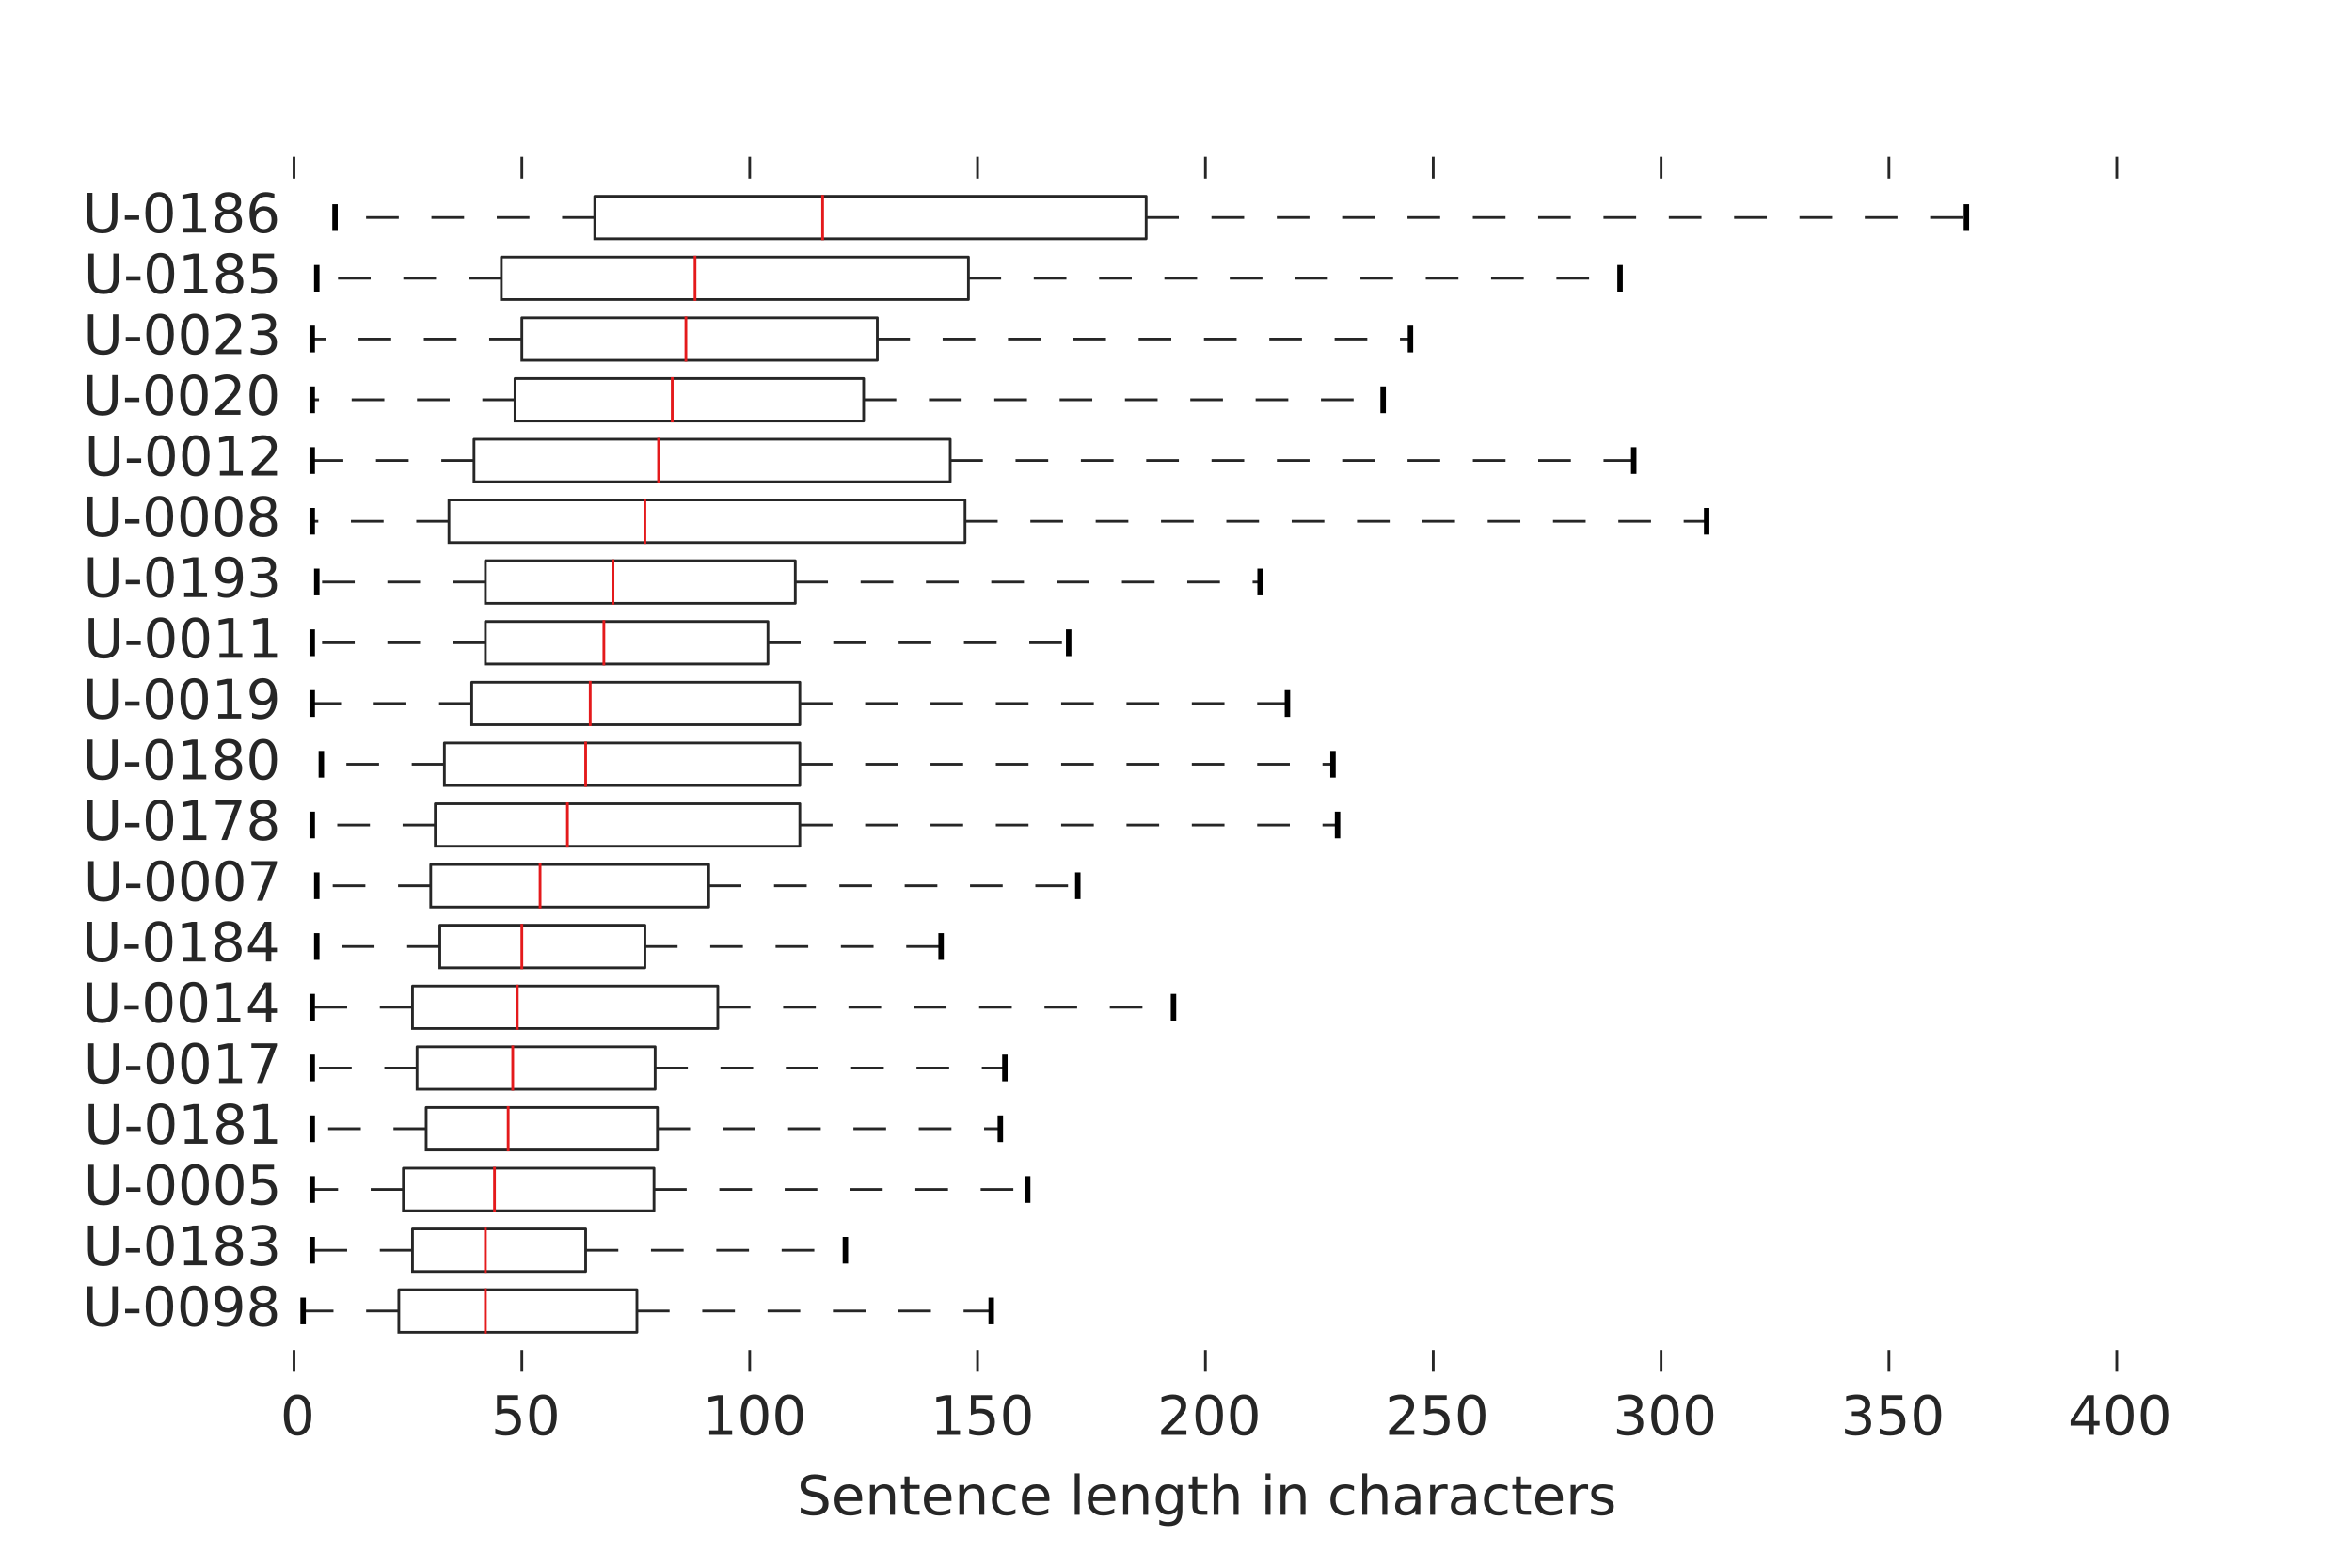 <?xml version="1.0" encoding="utf-8" standalone="no"?>
<!DOCTYPE svg PUBLIC "-//W3C//DTD SVG 1.1//EN"
  "http://www.w3.org/Graphics/SVG/1.1/DTD/svg11.dtd">
<!-- Created with matplotlib (http://matplotlib.org/) -->
<svg height="288pt" version="1.1" viewBox="0 0 432 288" width="432pt" xmlns="http://www.w3.org/2000/svg" xmlns:xlink="http://www.w3.org/1999/xlink">
 <defs>
  <style type="text/css">
*{stroke-linecap:butt;stroke-linejoin:round;}
  </style>
 </defs>
 <g id="figure_1">
  <g id="patch_1">
   <path d="
M0 288
L432 288
L432 0
L0 0
z
" style="fill:#ffffff;"/>
  </g>
  <g id="axes_1">
   <g id="patch_2">
    <path d="
M54 252
L388.8 252
L388.8 28.8
L54 28.8
z
" style="fill:#ffffff;"/>
   </g>
   <g id="line2d_1">
    <path clip-path="url(#p124b8dd147)" d="
M73.251 244.746
L73.251 236.934
L116.984 236.934
L116.984 244.746
L73.251 244.746" style="fill:none;stroke:#262626;stroke-linecap:square;stroke-width:0.5;"/>
   </g>
   <g id="line2d_2">
    <path clip-path="url(#p124b8dd147)" d="
M73.251 240.84
L55.674 240.84" style="fill:none;stroke:#262626;stroke-dasharray:6,6;stroke-dashoffset:0.0;stroke-width:0.5;"/>
   </g>
   <g id="line2d_3">
    <path clip-path="url(#p124b8dd147)" d="
M116.984 240.84
L182.061 240.84" style="fill:none;stroke:#262626;stroke-dasharray:6,6;stroke-dashoffset:0.0;stroke-width:0.5;"/>
   </g>
   <g id="line2d_4">
    <path clip-path="url(#p124b8dd147)" d="
M55.674 242.793
L55.674 238.887" style="fill:none;stroke:#000000;stroke-linecap:square;"/>
   </g>
   <g id="line2d_5">
    <path clip-path="url(#p124b8dd147)" d="
M182.061 242.793
L182.061 238.887" style="fill:none;stroke:#000000;stroke-linecap:square;"/>
   </g>
   <g id="line2d_6">
    <path clip-path="url(#p124b8dd147)" d="
M89.154 244.746
L89.154 236.934" style="fill:none;stroke:#e41a1c;stroke-linecap:square;stroke-width:0.5;"/>
   </g>
   <g id="line2d_7">
    <path clip-path="url(#p124b8dd147)" d="
M75.762 233.586
L75.762 225.774
L107.568 225.774
L107.568 233.586
L75.762 233.586" style="fill:none;stroke:#262626;stroke-linecap:square;stroke-width:0.5;"/>
   </g>
   <g id="line2d_8">
    <path clip-path="url(#p124b8dd147)" d="
M75.762 229.68
L57.348 229.68" style="fill:none;stroke:#262626;stroke-dasharray:6,6;stroke-dashoffset:0.0;stroke-width:0.5;"/>
   </g>
   <g id="line2d_9">
    <path clip-path="url(#p124b8dd147)" d="
M107.568 229.68
L155.277 229.68" style="fill:none;stroke:#262626;stroke-dasharray:6,6;stroke-dashoffset:0.0;stroke-width:0.5;"/>
   </g>
   <g id="line2d_10">
    <path clip-path="url(#p124b8dd147)" d="
M57.348 231.633
L57.348 227.727" style="fill:none;stroke:#000000;stroke-linecap:square;"/>
   </g>
   <g id="line2d_11">
    <path clip-path="url(#p124b8dd147)" d="
M155.277 231.633
L155.277 227.727" style="fill:none;stroke:#000000;stroke-linecap:square;"/>
   </g>
   <g id="line2d_12">
    <path clip-path="url(#p124b8dd147)" d="
M89.154 233.586
L89.154 225.774" style="fill:none;stroke:#e41a1c;stroke-linecap:square;stroke-width:0.5;"/>
   </g>
   <g id="line2d_13">
    <path clip-path="url(#p124b8dd147)" d="
M74.088 222.426
L74.088 214.614
L120.123 214.614
L120.123 222.426
L74.088 222.426" style="fill:none;stroke:#262626;stroke-linecap:square;stroke-width:0.5;"/>
   </g>
   <g id="line2d_14">
    <path clip-path="url(#p124b8dd147)" d="
M74.088 218.52
L57.348 218.52" style="fill:none;stroke:#262626;stroke-dasharray:6,6;stroke-dashoffset:0.0;stroke-width:0.5;"/>
   </g>
   <g id="line2d_15">
    <path clip-path="url(#p124b8dd147)" d="
M120.123 218.52
L188.757 218.52" style="fill:none;stroke:#262626;stroke-dasharray:6,6;stroke-dashoffset:0.0;stroke-width:0.5;"/>
   </g>
   <g id="line2d_16">
    <path clip-path="url(#p124b8dd147)" d="
M57.348 220.473
L57.348 216.567" style="fill:none;stroke:#000000;stroke-linecap:square;"/>
   </g>
   <g id="line2d_17">
    <path clip-path="url(#p124b8dd147)" d="
M188.757 220.473
L188.757 216.567" style="fill:none;stroke:#000000;stroke-linecap:square;"/>
   </g>
   <g id="line2d_18">
    <path clip-path="url(#p124b8dd147)" d="
M90.828 222.426
L90.828 214.614" style="fill:none;stroke:#e41a1c;stroke-linecap:square;stroke-width:0.5;"/>
   </g>
   <g id="line2d_19">
    <path clip-path="url(#p124b8dd147)" d="
M78.273 211.266
L78.273 203.454
L120.751 203.454
L120.751 211.266
L78.273 211.266" style="fill:none;stroke:#262626;stroke-linecap:square;stroke-width:0.5;"/>
   </g>
   <g id="line2d_20">
    <path clip-path="url(#p124b8dd147)" d="
M78.273 207.36
L57.348 207.36" style="fill:none;stroke:#262626;stroke-dasharray:6,6;stroke-dashoffset:0.0;stroke-width:0.5;"/>
   </g>
   <g id="line2d_21">
    <path clip-path="url(#p124b8dd147)" d="
M120.751 207.36
L183.735 207.36" style="fill:none;stroke:#262626;stroke-dasharray:6,6;stroke-dashoffset:0.0;stroke-width:0.5;"/>
   </g>
   <g id="line2d_22">
    <path clip-path="url(#p124b8dd147)" d="
M57.348 209.313
L57.348 205.407" style="fill:none;stroke:#000000;stroke-linecap:square;"/>
   </g>
   <g id="line2d_23">
    <path clip-path="url(#p124b8dd147)" d="
M183.735 209.313
L183.735 205.407" style="fill:none;stroke:#000000;stroke-linecap:square;"/>
   </g>
   <g id="line2d_24">
    <path clip-path="url(#p124b8dd147)" d="
M93.339 211.266
L93.339 203.454" style="fill:none;stroke:#e41a1c;stroke-linecap:square;stroke-width:0.5;"/>
   </g>
   <g id="line2d_25">
    <path clip-path="url(#p124b8dd147)" d="
M76.599 200.106
L76.599 192.294
L120.332 192.294
L120.332 200.106
L76.599 200.106" style="fill:none;stroke:#262626;stroke-linecap:square;stroke-width:0.5;"/>
   </g>
   <g id="line2d_26">
    <path clip-path="url(#p124b8dd147)" d="
M76.599 196.2
L57.348 196.2" style="fill:none;stroke:#262626;stroke-dasharray:6,6;stroke-dashoffset:0.0;stroke-width:0.5;"/>
   </g>
   <g id="line2d_27">
    <path clip-path="url(#p124b8dd147)" d="
M120.332 196.2
L184.572 196.2" style="fill:none;stroke:#262626;stroke-dasharray:6,6;stroke-dashoffset:0.0;stroke-width:0.5;"/>
   </g>
   <g id="line2d_28">
    <path clip-path="url(#p124b8dd147)" d="
M57.348 198.153
L57.348 194.247" style="fill:none;stroke:#000000;stroke-linecap:square;"/>
   </g>
   <g id="line2d_29">
    <path clip-path="url(#p124b8dd147)" d="
M184.572 198.153
L184.572 194.247" style="fill:none;stroke:#000000;stroke-linecap:square;"/>
   </g>
   <g id="line2d_30">
    <path clip-path="url(#p124b8dd147)" d="
M94.176 200.106
L94.176 192.294" style="fill:none;stroke:#e41a1c;stroke-linecap:square;stroke-width:0.5;"/>
   </g>
   <g id="line2d_31">
    <path clip-path="url(#p124b8dd147)" d="
M75.762 188.946
L75.762 181.134
L131.841 181.134
L131.841 188.946
L75.762 188.946" style="fill:none;stroke:#262626;stroke-linecap:square;stroke-width:0.5;"/>
   </g>
   <g id="line2d_32">
    <path clip-path="url(#p124b8dd147)" d="
M75.762 185.04
L57.348 185.04" style="fill:none;stroke:#262626;stroke-dasharray:6,6;stroke-dashoffset:0.0;stroke-width:0.5;"/>
   </g>
   <g id="line2d_33">
    <path clip-path="url(#p124b8dd147)" d="
M131.841 185.04
L215.541 185.04" style="fill:none;stroke:#262626;stroke-dasharray:6,6;stroke-dashoffset:0.0;stroke-width:0.5;"/>
   </g>
   <g id="line2d_34">
    <path clip-path="url(#p124b8dd147)" d="
M57.348 186.993
L57.348 183.087" style="fill:none;stroke:#000000;stroke-linecap:square;"/>
   </g>
   <g id="line2d_35">
    <path clip-path="url(#p124b8dd147)" d="
M215.541 186.993
L215.541 183.087" style="fill:none;stroke:#000000;stroke-linecap:square;"/>
   </g>
   <g id="line2d_36">
    <path clip-path="url(#p124b8dd147)" d="
M95.013 188.946
L95.013 181.134" style="fill:none;stroke:#e41a1c;stroke-linecap:square;stroke-width:0.5;"/>
   </g>
   <g id="line2d_37">
    <path clip-path="url(#p124b8dd147)" d="
M80.784 177.786
L80.784 169.974
L118.449 169.974
L118.449 177.786
L80.784 177.786" style="fill:none;stroke:#262626;stroke-linecap:square;stroke-width:0.5;"/>
   </g>
   <g id="line2d_38">
    <path clip-path="url(#p124b8dd147)" d="
M80.784 173.88
L58.185 173.88" style="fill:none;stroke:#262626;stroke-dasharray:6,6;stroke-dashoffset:0.0;stroke-width:0.5;"/>
   </g>
   <g id="line2d_39">
    <path clip-path="url(#p124b8dd147)" d="
M118.449 173.88
L172.854 173.88" style="fill:none;stroke:#262626;stroke-dasharray:6,6;stroke-dashoffset:0.0;stroke-width:0.5;"/>
   </g>
   <g id="line2d_40">
    <path clip-path="url(#p124b8dd147)" d="
M58.185 175.833
L58.185 171.927" style="fill:none;stroke:#000000;stroke-linecap:square;"/>
   </g>
   <g id="line2d_41">
    <path clip-path="url(#p124b8dd147)" d="
M172.854 175.833
L172.854 171.927" style="fill:none;stroke:#000000;stroke-linecap:square;"/>
   </g>
   <g id="line2d_42">
    <path clip-path="url(#p124b8dd147)" d="
M95.85 177.786
L95.85 169.974" style="fill:none;stroke:#e41a1c;stroke-linecap:square;stroke-width:0.5;"/>
   </g>
   <g id="line2d_43">
    <path clip-path="url(#p124b8dd147)" d="
M79.11 166.626
L79.11 158.814
L130.167 158.814
L130.167 166.626
L79.11 166.626" style="fill:none;stroke:#262626;stroke-linecap:square;stroke-width:0.5;"/>
   </g>
   <g id="line2d_44">
    <path clip-path="url(#p124b8dd147)" d="
M79.11 162.72
L58.185 162.72" style="fill:none;stroke:#262626;stroke-dasharray:6,6;stroke-dashoffset:0.0;stroke-width:0.5;"/>
   </g>
   <g id="line2d_45">
    <path clip-path="url(#p124b8dd147)" d="
M130.167 162.72
L197.964 162.72" style="fill:none;stroke:#262626;stroke-dasharray:6,6;stroke-dashoffset:0.0;stroke-width:0.5;"/>
   </g>
   <g id="line2d_46">
    <path clip-path="url(#p124b8dd147)" d="
M58.185 164.673
L58.185 160.767" style="fill:none;stroke:#000000;stroke-linecap:square;"/>
   </g>
   <g id="line2d_47">
    <path clip-path="url(#p124b8dd147)" d="
M197.964 164.673
L197.964 160.767" style="fill:none;stroke:#000000;stroke-linecap:square;"/>
   </g>
   <g id="line2d_48">
    <path clip-path="url(#p124b8dd147)" d="
M99.198 166.626
L99.198 158.814" style="fill:none;stroke:#e41a1c;stroke-linecap:square;stroke-width:0.5;"/>
   </g>
   <g id="line2d_49">
    <path clip-path="url(#p124b8dd147)" d="
M79.947 155.466
L79.947 147.654
L146.907 147.654
L146.907 155.466
L79.947 155.466" style="fill:none;stroke:#262626;stroke-linecap:square;stroke-width:0.5;"/>
   </g>
   <g id="line2d_50">
    <path clip-path="url(#p124b8dd147)" d="
M79.947 151.56
L57.348 151.56" style="fill:none;stroke:#262626;stroke-dasharray:6,6;stroke-dashoffset:0.0;stroke-width:0.5;"/>
   </g>
   <g id="line2d_51">
    <path clip-path="url(#p124b8dd147)" d="
M146.907 151.56
L245.673 151.56" style="fill:none;stroke:#262626;stroke-dasharray:6,6;stroke-dashoffset:0.0;stroke-width:0.5;"/>
   </g>
   <g id="line2d_52">
    <path clip-path="url(#p124b8dd147)" d="
M57.348 153.513
L57.348 149.607" style="fill:none;stroke:#000000;stroke-linecap:square;"/>
   </g>
   <g id="line2d_53">
    <path clip-path="url(#p124b8dd147)" d="
M245.673 153.513
L245.673 149.607" style="fill:none;stroke:#000000;stroke-linecap:square;"/>
   </g>
   <g id="line2d_54">
    <path clip-path="url(#p124b8dd147)" d="
M104.22 155.466
L104.22 147.654" style="fill:none;stroke:#e41a1c;stroke-linecap:square;stroke-width:0.5;"/>
   </g>
   <g id="line2d_55">
    <path clip-path="url(#p124b8dd147)" d="
M81.621 144.306
L81.621 136.494
L146.907 136.494
L146.907 144.306
L81.621 144.306" style="fill:none;stroke:#262626;stroke-linecap:square;stroke-width:0.5;"/>
   </g>
   <g id="line2d_56">
    <path clip-path="url(#p124b8dd147)" d="
M81.621 140.4
L59.022 140.4" style="fill:none;stroke:#262626;stroke-dasharray:6,6;stroke-dashoffset:0.0;stroke-width:0.5;"/>
   </g>
   <g id="line2d_57">
    <path clip-path="url(#p124b8dd147)" d="
M146.907 140.4
L244.836 140.4" style="fill:none;stroke:#262626;stroke-dasharray:6,6;stroke-dashoffset:0.0;stroke-width:0.5;"/>
   </g>
   <g id="line2d_58">
    <path clip-path="url(#p124b8dd147)" d="
M59.022 142.353
L59.022 138.447" style="fill:none;stroke:#000000;stroke-linecap:square;"/>
   </g>
   <g id="line2d_59">
    <path clip-path="url(#p124b8dd147)" d="
M244.836 142.353
L244.836 138.447" style="fill:none;stroke:#000000;stroke-linecap:square;"/>
   </g>
   <g id="line2d_60">
    <path clip-path="url(#p124b8dd147)" d="
M107.568 144.306
L107.568 136.494" style="fill:none;stroke:#e41a1c;stroke-linecap:square;stroke-width:0.5;"/>
   </g>
   <g id="line2d_61">
    <path clip-path="url(#p124b8dd147)" d="
M86.643 133.146
L86.643 125.334
L146.907 125.334
L146.907 133.146
L86.643 133.146" style="fill:none;stroke:#262626;stroke-linecap:square;stroke-width:0.5;"/>
   </g>
   <g id="line2d_62">
    <path clip-path="url(#p124b8dd147)" d="
M86.643 129.24
L57.348 129.24" style="fill:none;stroke:#262626;stroke-dasharray:6,6;stroke-dashoffset:0.0;stroke-width:0.5;"/>
   </g>
   <g id="line2d_63">
    <path clip-path="url(#p124b8dd147)" d="
M146.907 129.24
L236.466 129.24" style="fill:none;stroke:#262626;stroke-dasharray:6,6;stroke-dashoffset:0.0;stroke-width:0.5;"/>
   </g>
   <g id="line2d_64">
    <path clip-path="url(#p124b8dd147)" d="
M57.348 131.193
L57.348 127.287" style="fill:none;stroke:#000000;stroke-linecap:square;"/>
   </g>
   <g id="line2d_65">
    <path clip-path="url(#p124b8dd147)" d="
M236.466 131.193
L236.466 127.287" style="fill:none;stroke:#000000;stroke-linecap:square;"/>
   </g>
   <g id="line2d_66">
    <path clip-path="url(#p124b8dd147)" d="
M108.405 133.146
L108.405 125.334" style="fill:none;stroke:#e41a1c;stroke-linecap:square;stroke-width:0.5;"/>
   </g>
   <g id="line2d_67">
    <path clip-path="url(#p124b8dd147)" d="
M89.154 121.986
L89.154 114.174
L141.048 114.174
L141.048 121.986
L89.154 121.986" style="fill:none;stroke:#262626;stroke-linecap:square;stroke-width:0.5;"/>
   </g>
   <g id="line2d_68">
    <path clip-path="url(#p124b8dd147)" d="
M89.154 118.08
L57.348 118.08" style="fill:none;stroke:#262626;stroke-dasharray:6,6;stroke-dashoffset:0.0;stroke-width:0.5;"/>
   </g>
   <g id="line2d_69">
    <path clip-path="url(#p124b8dd147)" d="
M141.048 118.08
L196.29 118.08" style="fill:none;stroke:#262626;stroke-dasharray:6,6;stroke-dashoffset:0.0;stroke-width:0.5;"/>
   </g>
   <g id="line2d_70">
    <path clip-path="url(#p124b8dd147)" d="
M57.348 120.033
L57.348 116.127" style="fill:none;stroke:#000000;stroke-linecap:square;"/>
   </g>
   <g id="line2d_71">
    <path clip-path="url(#p124b8dd147)" d="
M196.29 120.033
L196.29 116.127" style="fill:none;stroke:#000000;stroke-linecap:square;"/>
   </g>
   <g id="line2d_72">
    <path clip-path="url(#p124b8dd147)" d="
M110.916 121.986
L110.916 114.174" style="fill:none;stroke:#e41a1c;stroke-linecap:square;stroke-width:0.5;"/>
   </g>
   <g id="line2d_73">
    <path clip-path="url(#p124b8dd147)" d="
M89.154 110.826
L89.154 103.014
L146.07 103.014
L146.07 110.826
L89.154 110.826" style="fill:none;stroke:#262626;stroke-linecap:square;stroke-width:0.5;"/>
   </g>
   <g id="line2d_74">
    <path clip-path="url(#p124b8dd147)" d="
M89.154 106.92
L58.185 106.92" style="fill:none;stroke:#262626;stroke-dasharray:6,6;stroke-dashoffset:0.0;stroke-width:0.5;"/>
   </g>
   <g id="line2d_75">
    <path clip-path="url(#p124b8dd147)" d="
M146.07 106.92
L231.444 106.92" style="fill:none;stroke:#262626;stroke-dasharray:6,6;stroke-dashoffset:0.0;stroke-width:0.5;"/>
   </g>
   <g id="line2d_76">
    <path clip-path="url(#p124b8dd147)" d="
M58.185 108.873
L58.185 104.967" style="fill:none;stroke:#000000;stroke-linecap:square;"/>
   </g>
   <g id="line2d_77">
    <path clip-path="url(#p124b8dd147)" d="
M231.444 108.873
L231.444 104.967" style="fill:none;stroke:#000000;stroke-linecap:square;"/>
   </g>
   <g id="line2d_78">
    <path clip-path="url(#p124b8dd147)" d="
M112.59 110.826
L112.59 103.014" style="fill:none;stroke:#e41a1c;stroke-linecap:square;stroke-width:0.5;"/>
   </g>
   <g id="line2d_79">
    <path clip-path="url(#p124b8dd147)" d="
M82.458 99.666
L82.458 91.854
L177.248 91.854
L177.248 99.666
L82.458 99.666" style="fill:none;stroke:#262626;stroke-linecap:square;stroke-width:0.5;"/>
   </g>
   <g id="line2d_80">
    <path clip-path="url(#p124b8dd147)" d="
M82.458 95.76
L57.348 95.76" style="fill:none;stroke:#262626;stroke-dasharray:6,6;stroke-dashoffset:0.0;stroke-width:0.5;"/>
   </g>
   <g id="line2d_81">
    <path clip-path="url(#p124b8dd147)" d="
M177.248 95.76
L313.47 95.76" style="fill:none;stroke:#262626;stroke-dasharray:6,6;stroke-dashoffset:0.0;stroke-width:0.5;"/>
   </g>
   <g id="line2d_82">
    <path clip-path="url(#p124b8dd147)" d="
M57.348 97.713
L57.348 93.807" style="fill:none;stroke:#000000;stroke-linecap:square;"/>
   </g>
   <g id="line2d_83">
    <path clip-path="url(#p124b8dd147)" d="
M313.47 97.713
L313.47 93.807" style="fill:none;stroke:#000000;stroke-linecap:square;"/>
   </g>
   <g id="line2d_84">
    <path clip-path="url(#p124b8dd147)" d="
M118.449 99.666
L118.449 91.854" style="fill:none;stroke:#e41a1c;stroke-linecap:square;stroke-width:0.5;"/>
   </g>
   <g id="line2d_85">
    <path clip-path="url(#p124b8dd147)" d="
M87.061 88.506
L87.061 80.694
L174.528 80.694
L174.528 88.506
L87.061 88.506" style="fill:none;stroke:#262626;stroke-linecap:square;stroke-width:0.5;"/>
   </g>
   <g id="line2d_86">
    <path clip-path="url(#p124b8dd147)" d="
M87.061 84.6
L57.348 84.6" style="fill:none;stroke:#262626;stroke-dasharray:6,6;stroke-dashoffset:0.0;stroke-width:0.5;"/>
   </g>
   <g id="line2d_87">
    <path clip-path="url(#p124b8dd147)" d="
M174.528 84.6
L300.078 84.6" style="fill:none;stroke:#262626;stroke-dasharray:6,6;stroke-dashoffset:0.0;stroke-width:0.5;"/>
   </g>
   <g id="line2d_88">
    <path clip-path="url(#p124b8dd147)" d="
M57.348 86.553
L57.348 82.647" style="fill:none;stroke:#000000;stroke-linecap:square;"/>
   </g>
   <g id="line2d_89">
    <path clip-path="url(#p124b8dd147)" d="
M300.078 86.553
L300.078 82.647" style="fill:none;stroke:#000000;stroke-linecap:square;"/>
   </g>
   <g id="line2d_90">
    <path clip-path="url(#p124b8dd147)" d="
M120.96 88.506
L120.96 80.694" style="fill:none;stroke:#e41a1c;stroke-linecap:square;stroke-width:0.5;"/>
   </g>
   <g id="line2d_91">
    <path clip-path="url(#p124b8dd147)" d="
M94.594 77.346
L94.594 69.534
L158.625 69.534
L158.625 77.346
L94.594 77.346" style="fill:none;stroke:#262626;stroke-linecap:square;stroke-width:0.5;"/>
   </g>
   <g id="line2d_92">
    <path clip-path="url(#p124b8dd147)" d="
M94.594 73.44
L57.348 73.44" style="fill:none;stroke:#262626;stroke-dasharray:6,6;stroke-dashoffset:0.0;stroke-width:0.5;"/>
   </g>
   <g id="line2d_93">
    <path clip-path="url(#p124b8dd147)" d="
M158.625 73.44
L254.043 73.44" style="fill:none;stroke:#262626;stroke-dasharray:6,6;stroke-dashoffset:0.0;stroke-width:0.5;"/>
   </g>
   <g id="line2d_94">
    <path clip-path="url(#p124b8dd147)" d="
M57.348 75.393
L57.348 71.487" style="fill:none;stroke:#000000;stroke-linecap:square;"/>
   </g>
   <g id="line2d_95">
    <path clip-path="url(#p124b8dd147)" d="
M254.043 75.393
L254.043 71.487" style="fill:none;stroke:#000000;stroke-linecap:square;"/>
   </g>
   <g id="line2d_96">
    <path clip-path="url(#p124b8dd147)" d="
M123.471 77.346
L123.471 69.534" style="fill:none;stroke:#e41a1c;stroke-linecap:square;stroke-width:0.5;"/>
   </g>
   <g id="line2d_97">
    <path clip-path="url(#p124b8dd147)" d="
M95.85 66.186
L95.85 58.374
L161.136 58.374
L161.136 66.186
L95.85 66.186" style="fill:none;stroke:#262626;stroke-linecap:square;stroke-width:0.5;"/>
   </g>
   <g id="line2d_98">
    <path clip-path="url(#p124b8dd147)" d="
M95.85 62.28
L57.348 62.28" style="fill:none;stroke:#262626;stroke-dasharray:6,6;stroke-dashoffset:0.0;stroke-width:0.5;"/>
   </g>
   <g id="line2d_99">
    <path clip-path="url(#p124b8dd147)" d="
M161.136 62.28
L259.065 62.28" style="fill:none;stroke:#262626;stroke-dasharray:6,6;stroke-dashoffset:0.0;stroke-width:0.5;"/>
   </g>
   <g id="line2d_100">
    <path clip-path="url(#p124b8dd147)" d="
M57.348 64.233
L57.348 60.327" style="fill:none;stroke:#000000;stroke-linecap:square;"/>
   </g>
   <g id="line2d_101">
    <path clip-path="url(#p124b8dd147)" d="
M259.065 64.233
L259.065 60.327" style="fill:none;stroke:#000000;stroke-linecap:square;"/>
   </g>
   <g id="line2d_102">
    <path clip-path="url(#p124b8dd147)" d="
M125.982 66.186
L125.982 58.374" style="fill:none;stroke:#e41a1c;stroke-linecap:square;stroke-width:0.5;"/>
   </g>
   <g id="line2d_103">
    <path clip-path="url(#p124b8dd147)" d="
M92.084 55.026
L92.084 47.214
L177.876 47.214
L177.876 55.026
L92.084 55.026" style="fill:none;stroke:#262626;stroke-linecap:square;stroke-width:0.5;"/>
   </g>
   <g id="line2d_104">
    <path clip-path="url(#p124b8dd147)" d="
M92.084 51.12
L58.185 51.12" style="fill:none;stroke:#262626;stroke-dasharray:6,6;stroke-dashoffset:0.0;stroke-width:0.5;"/>
   </g>
   <g id="line2d_105">
    <path clip-path="url(#p124b8dd147)" d="
M177.876 51.12
L297.567 51.12" style="fill:none;stroke:#262626;stroke-dasharray:6,6;stroke-dashoffset:0.0;stroke-width:0.5;"/>
   </g>
   <g id="line2d_106">
    <path clip-path="url(#p124b8dd147)" d="
M58.185 53.073
L58.185 49.167" style="fill:none;stroke:#000000;stroke-linecap:square;"/>
   </g>
   <g id="line2d_107">
    <path clip-path="url(#p124b8dd147)" d="
M297.567 53.073
L297.567 49.167" style="fill:none;stroke:#000000;stroke-linecap:square;"/>
   </g>
   <g id="line2d_108">
    <path clip-path="url(#p124b8dd147)" d="
M127.656 55.026
L127.656 47.214" style="fill:none;stroke:#e41a1c;stroke-linecap:square;stroke-width:0.5;"/>
   </g>
   <g id="line2d_109">
    <path clip-path="url(#p124b8dd147)" d="
M109.242 43.866
L109.242 36.054
L210.519 36.054
L210.519 43.866
L109.242 43.866" style="fill:none;stroke:#262626;stroke-linecap:square;stroke-width:0.5;"/>
   </g>
   <g id="line2d_110">
    <path clip-path="url(#p124b8dd147)" d="
M109.242 39.96
L61.533 39.96" style="fill:none;stroke:#262626;stroke-dasharray:6,6;stroke-dashoffset:0.0;stroke-width:0.5;"/>
   </g>
   <g id="line2d_111">
    <path clip-path="url(#p124b8dd147)" d="
M210.519 39.96
L361.179 39.96" style="fill:none;stroke:#262626;stroke-dasharray:6,6;stroke-dashoffset:0.0;stroke-width:0.5;"/>
   </g>
   <g id="line2d_112">
    <path clip-path="url(#p124b8dd147)" d="
M61.533 41.913
L61.533 38.007" style="fill:none;stroke:#000000;stroke-linecap:square;"/>
   </g>
   <g id="line2d_113">
    <path clip-path="url(#p124b8dd147)" d="
M361.179 41.913
L361.179 38.007" style="fill:none;stroke:#000000;stroke-linecap:square;"/>
   </g>
   <g id="line2d_114">
    <path clip-path="url(#p124b8dd147)" d="
M151.092 43.866
L151.092 36.054" style="fill:none;stroke:#e41a1c;stroke-linecap:square;stroke-width:0.5;"/>
   </g>
   <g id="matplotlib.axis_1">
    <g id="xtick_1">
     <g id="line2d_115">
      <defs>
       <path d="
M0 0
L0 -4" id="m51f51a7308" style="stroke:#262626;stroke-width:0.5;"/>
      </defs>
      <g>
       <use style="fill:#262626;stroke:#262626;stroke-width:0.5;" x="54.0" xlink:href="#m51f51a7308" y="252.0"/>
      </g>
     </g>
     <g id="line2d_116">
      <defs>
       <path d="
M0 0
L0 4" id="m8f8b9df92f" style="stroke:#262626;stroke-width:0.5;"/>
      </defs>
      <g>
       <use style="fill:#262626;stroke:#262626;stroke-width:0.5;" x="54.0" xlink:href="#m8f8b9df92f" y="28.8"/>
      </g>
     </g>
     <g id="text_1">
      <!-- 0 -->
      <defs>
       <path d="
M31.781 66.406
Q24.172 66.406 20.328 58.906
Q16.5 51.422 16.5 36.375
Q16.5 21.391 20.328 13.891
Q24.172 6.391 31.781 6.391
Q39.453 6.391 43.281 13.891
Q47.125 21.391 47.125 36.375
Q47.125 51.422 43.281 58.906
Q39.453 66.406 31.781 66.406
M31.781 74.219
Q44.047 74.219 50.516 64.516
Q56.984 54.828 56.984 36.375
Q56.984 17.969 50.516 8.266
Q44.047 -1.422 31.781 -1.422
Q19.531 -1.422 13.062 8.266
Q6.594 17.969 6.594 36.375
Q6.594 54.828 13.062 64.516
Q19.531 74.219 31.781 74.219" id="BitstreamVeraSans-Roman-30"/>
      </defs>
      <g style="fill:#262626;" transform="translate(51.48 263.598)scale(0.1 -0.1)">
       <use xlink:href="#BitstreamVeraSans-Roman-30"/>
      </g>
     </g>
    </g>
    <g id="xtick_2">
     <g id="line2d_117">
      <g>
       <use style="fill:#262626;stroke:#262626;stroke-width:0.5;" x="95.85" xlink:href="#m51f51a7308" y="252.0"/>
      </g>
     </g>
     <g id="line2d_118">
      <g>
       <use style="fill:#262626;stroke:#262626;stroke-width:0.5;" x="95.85" xlink:href="#m8f8b9df92f" y="28.8"/>
      </g>
     </g>
     <g id="text_2">
      <!-- 50 -->
      <defs>
       <path d="
M10.797 72.906
L49.516 72.906
L49.516 64.594
L19.828 64.594
L19.828 46.734
Q21.969 47.469 24.109 47.828
Q26.266 48.188 28.422 48.188
Q40.625 48.188 47.75 41.5
Q54.891 34.812 54.891 23.391
Q54.891 11.625 47.562 5.094
Q40.234 -1.422 26.906 -1.422
Q22.312 -1.422 17.547 -0.641
Q12.797 0.141 7.719 1.703
L7.719 11.625
Q12.109 9.234 16.797 8.062
Q21.484 6.891 26.703 6.891
Q35.156 6.891 40.078 11.328
Q45.016 15.766 45.016 23.391
Q45.016 31 40.078 35.438
Q35.156 39.891 26.703 39.891
Q22.75 39.891 18.812 39.016
Q14.891 38.141 10.797 36.281
z
" id="BitstreamVeraSans-Roman-35"/>
      </defs>
      <g style="fill:#262626;" transform="translate(90.205 263.598)scale(0.1 -0.1)">
       <use xlink:href="#BitstreamVeraSans-Roman-35"/>
       <use x="63.623" xlink:href="#BitstreamVeraSans-Roman-30"/>
      </g>
     </g>
    </g>
    <g id="xtick_3">
     <g id="line2d_119">
      <g>
       <use style="fill:#262626;stroke:#262626;stroke-width:0.5;" x="137.7" xlink:href="#m51f51a7308" y="252.0"/>
      </g>
     </g>
     <g id="line2d_120">
      <g>
       <use style="fill:#262626;stroke:#262626;stroke-width:0.5;" x="137.7" xlink:href="#m8f8b9df92f" y="28.8"/>
      </g>
     </g>
     <g id="text_3">
      <!-- 100 -->
      <defs>
       <path d="
M12.406 8.297
L28.516 8.297
L28.516 63.922
L10.984 60.406
L10.984 69.391
L28.422 72.906
L38.281 72.906
L38.281 8.297
L54.391 8.297
L54.391 0
L12.406 0
z
" id="BitstreamVeraSans-Roman-31"/>
      </defs>
      <g style="fill:#262626;" transform="translate(129.037 263.598)scale(0.1 -0.1)">
       <use xlink:href="#BitstreamVeraSans-Roman-31"/>
       <use x="63.623" xlink:href="#BitstreamVeraSans-Roman-30"/>
       <use x="127.246" xlink:href="#BitstreamVeraSans-Roman-30"/>
      </g>
     </g>
    </g>
    <g id="xtick_4">
     <g id="line2d_121">
      <g>
       <use style="fill:#262626;stroke:#262626;stroke-width:0.5;" x="179.55" xlink:href="#m51f51a7308" y="252.0"/>
      </g>
     </g>
     <g id="line2d_122">
      <g>
       <use style="fill:#262626;stroke:#262626;stroke-width:0.5;" x="179.55" xlink:href="#m8f8b9df92f" y="28.8"/>
      </g>
     </g>
     <g id="text_4">
      <!-- 150 -->
      <g style="fill:#262626;" transform="translate(170.887 263.598)scale(0.1 -0.1)">
       <use xlink:href="#BitstreamVeraSans-Roman-31"/>
       <use x="63.623" xlink:href="#BitstreamVeraSans-Roman-35"/>
       <use x="127.246" xlink:href="#BitstreamVeraSans-Roman-30"/>
      </g>
     </g>
    </g>
    <g id="xtick_5">
     <g id="line2d_123">
      <g>
       <use style="fill:#262626;stroke:#262626;stroke-width:0.5;" x="221.4" xlink:href="#m51f51a7308" y="252.0"/>
      </g>
     </g>
     <g id="line2d_124">
      <g>
       <use style="fill:#262626;stroke:#262626;stroke-width:0.5;" x="221.4" xlink:href="#m8f8b9df92f" y="28.8"/>
      </g>
     </g>
     <g id="text_5">
      <!-- 200 -->
      <defs>
       <path d="
M19.188 8.297
L53.609 8.297
L53.609 0
L7.328 0
L7.328 8.297
Q12.938 14.109 22.625 23.891
Q32.328 33.688 34.812 36.531
Q39.547 41.844 41.422 45.531
Q43.312 49.219 43.312 52.781
Q43.312 58.594 39.234 62.25
Q35.156 65.922 28.609 65.922
Q23.969 65.922 18.812 64.312
Q13.672 62.703 7.812 59.422
L7.812 69.391
Q13.766 71.781 18.938 73
Q24.125 74.219 28.422 74.219
Q39.75 74.219 46.484 68.547
Q53.219 62.891 53.219 53.422
Q53.219 48.922 51.531 44.891
Q49.859 40.875 45.406 35.406
Q44.188 33.984 37.641 27.219
Q31.109 20.453 19.188 8.297" id="BitstreamVeraSans-Roman-32"/>
      </defs>
      <g style="fill:#262626;" transform="translate(212.555 263.598)scale(0.1 -0.1)">
       <use xlink:href="#BitstreamVeraSans-Roman-32"/>
       <use x="63.623" xlink:href="#BitstreamVeraSans-Roman-30"/>
       <use x="127.246" xlink:href="#BitstreamVeraSans-Roman-30"/>
      </g>
     </g>
    </g>
    <g id="xtick_6">
     <g id="line2d_125">
      <g>
       <use style="fill:#262626;stroke:#262626;stroke-width:0.5;" x="263.25" xlink:href="#m51f51a7308" y="252.0"/>
      </g>
     </g>
     <g id="line2d_126">
      <g>
       <use style="fill:#262626;stroke:#262626;stroke-width:0.5;" x="263.25" xlink:href="#m8f8b9df92f" y="28.8"/>
      </g>
     </g>
     <g id="text_6">
      <!-- 250 -->
      <g style="fill:#262626;" transform="translate(254.405 263.598)scale(0.1 -0.1)">
       <use xlink:href="#BitstreamVeraSans-Roman-32"/>
       <use x="63.623" xlink:href="#BitstreamVeraSans-Roman-35"/>
       <use x="127.246" xlink:href="#BitstreamVeraSans-Roman-30"/>
      </g>
     </g>
    </g>
    <g id="xtick_7">
     <g id="line2d_127">
      <g>
       <use style="fill:#262626;stroke:#262626;stroke-width:0.5;" x="305.1" xlink:href="#m51f51a7308" y="252.0"/>
      </g>
     </g>
     <g id="line2d_128">
      <g>
       <use style="fill:#262626;stroke:#262626;stroke-width:0.5;" x="305.1" xlink:href="#m8f8b9df92f" y="28.8"/>
      </g>
     </g>
     <g id="text_7">
      <!-- 300 -->
      <defs>
       <path d="
M40.578 39.312
Q47.656 37.797 51.625 33
Q55.609 28.219 55.609 21.188
Q55.609 10.406 48.188 4.484
Q40.766 -1.422 27.094 -1.422
Q22.516 -1.422 17.656 -0.516
Q12.797 0.391 7.625 2.203
L7.625 11.719
Q11.719 9.328 16.594 8.109
Q21.484 6.891 26.812 6.891
Q36.078 6.891 40.938 10.547
Q45.797 14.203 45.797 21.188
Q45.797 27.641 41.281 31.266
Q36.766 34.906 28.719 34.906
L20.219 34.906
L20.219 43.016
L29.109 43.016
Q36.375 43.016 40.234 45.922
Q44.094 48.828 44.094 54.297
Q44.094 59.906 40.109 62.906
Q36.141 65.922 28.719 65.922
Q24.656 65.922 20.016 65.031
Q15.375 64.156 9.812 62.312
L9.812 71.094
Q15.438 72.656 20.344 73.438
Q25.25 74.219 29.594 74.219
Q40.828 74.219 47.359 69.109
Q53.906 64.016 53.906 55.328
Q53.906 49.266 50.438 45.094
Q46.969 40.922 40.578 39.312" id="BitstreamVeraSans-Roman-33"/>
      </defs>
      <g style="fill:#262626;" transform="translate(296.27 263.598)scale(0.1 -0.1)">
       <use xlink:href="#BitstreamVeraSans-Roman-33"/>
       <use x="63.623" xlink:href="#BitstreamVeraSans-Roman-30"/>
       <use x="127.246" xlink:href="#BitstreamVeraSans-Roman-30"/>
      </g>
     </g>
    </g>
    <g id="xtick_8">
     <g id="line2d_129">
      <g>
       <use style="fill:#262626;stroke:#262626;stroke-width:0.5;" x="346.95" xlink:href="#m51f51a7308" y="252.0"/>
      </g>
     </g>
     <g id="line2d_130">
      <g>
       <use style="fill:#262626;stroke:#262626;stroke-width:0.5;" x="346.95" xlink:href="#m8f8b9df92f" y="28.8"/>
      </g>
     </g>
     <g id="text_8">
      <!-- 350 -->
      <g style="fill:#262626;" transform="translate(338.12 263.598)scale(0.1 -0.1)">
       <use xlink:href="#BitstreamVeraSans-Roman-33"/>
       <use x="63.623" xlink:href="#BitstreamVeraSans-Roman-35"/>
       <use x="127.246" xlink:href="#BitstreamVeraSans-Roman-30"/>
      </g>
     </g>
    </g>
    <g id="xtick_9">
     <g id="line2d_131">
      <g>
       <use style="fill:#262626;stroke:#262626;stroke-width:0.5;" x="388.8" xlink:href="#m51f51a7308" y="252.0"/>
      </g>
     </g>
     <g id="line2d_132">
      <g>
       <use style="fill:#262626;stroke:#262626;stroke-width:0.5;" x="388.8" xlink:href="#m8f8b9df92f" y="28.8"/>
      </g>
     </g>
     <g id="text_9">
      <!-- 400 -->
      <defs>
       <path d="
M37.797 64.312
L12.891 25.391
L37.797 25.391
z

M35.203 72.906
L47.609 72.906
L47.609 25.391
L58.016 25.391
L58.016 17.188
L47.609 17.188
L47.609 0
L37.797 0
L37.797 17.188
L4.891 17.188
L4.891 26.703
z
" id="BitstreamVeraSans-Roman-34"/>
      </defs>
      <g style="fill:#262626;" transform="translate(379.833 263.598)scale(0.1 -0.1)">
       <use xlink:href="#BitstreamVeraSans-Roman-34"/>
       <use x="63.623" xlink:href="#BitstreamVeraSans-Roman-30"/>
       <use x="127.246" xlink:href="#BitstreamVeraSans-Roman-30"/>
      </g>
     </g>
    </g>
    <g id="text_10">
     <!-- Sentence length in characters -->
     <defs>
      <path d="
M41.109 46.297
Q39.594 47.172 37.812 47.578
Q36.031 48 33.891 48
Q26.266 48 22.188 43.047
Q18.109 38.094 18.109 28.812
L18.109 0
L9.078 0
L9.078 54.688
L18.109 54.688
L18.109 46.188
Q20.953 51.172 25.484 53.578
Q30.031 56 36.531 56
Q37.453 56 38.578 55.875
Q39.703 55.766 41.062 55.516
z
" id="BitstreamVeraSans-Roman-72"/>
      <path d="
M34.281 27.484
Q23.391 27.484 19.188 25
Q14.984 22.516 14.984 16.5
Q14.984 11.719 18.141 8.906
Q21.297 6.109 26.703 6.109
Q34.188 6.109 38.703 11.406
Q43.219 16.703 43.219 25.484
L43.219 27.484
z

M52.203 31.203
L52.203 0
L43.219 0
L43.219 8.297
Q40.141 3.328 35.547 0.953
Q30.953 -1.422 24.312 -1.422
Q15.922 -1.422 10.953 3.297
Q6 8.016 6 15.922
Q6 25.141 12.172 29.828
Q18.359 34.516 30.609 34.516
L43.219 34.516
L43.219 35.406
Q43.219 41.609 39.141 45
Q35.062 48.391 27.688 48.391
Q23 48.391 18.547 47.266
Q14.109 46.141 10.016 43.891
L10.016 52.203
Q14.938 54.109 19.578 55.047
Q24.219 56 28.609 56
Q40.484 56 46.344 49.844
Q52.203 43.703 52.203 31.203" id="BitstreamVeraSans-Roman-61"/>
      <path d="
M48.781 52.594
L48.781 44.188
Q44.969 46.297 41.141 47.344
Q37.312 48.391 33.406 48.391
Q24.656 48.391 19.812 42.844
Q14.984 37.312 14.984 27.297
Q14.984 17.281 19.812 11.734
Q24.656 6.203 33.406 6.203
Q37.312 6.203 41.141 7.25
Q44.969 8.297 48.781 10.406
L48.781 2.094
Q45.016 0.344 40.984 -0.531
Q36.969 -1.422 32.422 -1.422
Q20.062 -1.422 12.781 6.344
Q5.516 14.109 5.516 27.297
Q5.516 40.672 12.859 48.328
Q20.219 56 33.016 56
Q37.156 56 41.109 55.141
Q45.062 54.297 48.781 52.594" id="BitstreamVeraSans-Roman-63"/>
      <path d="
M45.406 27.984
Q45.406 37.75 41.375 43.109
Q37.359 48.484 30.078 48.484
Q22.859 48.484 18.828 43.109
Q14.797 37.75 14.797 27.984
Q14.797 18.266 18.828 12.891
Q22.859 7.516 30.078 7.516
Q37.359 7.516 41.375 12.891
Q45.406 18.266 45.406 27.984
M54.391 6.781
Q54.391 -7.172 48.188 -13.984
Q42 -20.797 29.203 -20.797
Q24.469 -20.797 20.266 -20.094
Q16.062 -19.391 12.109 -17.922
L12.109 -9.188
Q16.062 -11.328 19.922 -12.344
Q23.781 -13.375 27.781 -13.375
Q36.625 -13.375 41.016 -8.766
Q45.406 -4.156 45.406 5.172
L45.406 9.625
Q42.625 4.781 38.281 2.391
Q33.938 0 27.875 0
Q17.828 0 11.672 7.656
Q5.516 15.328 5.516 27.984
Q5.516 40.672 11.672 48.328
Q17.828 56 27.875 56
Q33.938 56 38.281 53.609
Q42.625 51.219 45.406 46.391
L45.406 54.688
L54.391 54.688
z
" id="BitstreamVeraSans-Roman-67"/>
      <path d="
M9.422 75.984
L18.406 75.984
L18.406 0
L9.422 0
z
" id="BitstreamVeraSans-Roman-6c"/>
      <path d="
M44.281 53.078
L44.281 44.578
Q40.484 46.531 36.375 47.5
Q32.281 48.484 27.875 48.484
Q21.188 48.484 17.844 46.438
Q14.5 44.391 14.5 40.281
Q14.5 37.156 16.891 35.375
Q19.281 33.594 26.516 31.984
L29.594 31.297
Q39.156 29.25 43.188 25.516
Q47.219 21.781 47.219 15.094
Q47.219 7.469 41.188 3.016
Q35.156 -1.422 24.609 -1.422
Q20.219 -1.422 15.453 -0.562
Q10.688 0.297 5.422 2
L5.422 11.281
Q10.406 8.688 15.234 7.391
Q20.062 6.109 24.812 6.109
Q31.156 6.109 34.562 8.281
Q37.984 10.453 37.984 14.406
Q37.984 18.062 35.516 20.016
Q33.062 21.969 24.703 23.781
L21.578 24.516
Q13.234 26.266 9.516 29.906
Q5.812 33.547 5.812 39.891
Q5.812 47.609 11.281 51.797
Q16.75 56 26.812 56
Q31.781 56 36.172 55.266
Q40.578 54.547 44.281 53.078" id="BitstreamVeraSans-Roman-73"/>
      <path d="
M54.891 33.016
L54.891 0
L45.906 0
L45.906 32.719
Q45.906 40.484 42.875 44.328
Q39.844 48.188 33.797 48.188
Q26.516 48.188 22.312 43.547
Q18.109 38.922 18.109 30.906
L18.109 0
L9.078 0
L9.078 54.688
L18.109 54.688
L18.109 46.188
Q21.344 51.125 25.703 53.562
Q30.078 56 35.797 56
Q45.219 56 50.047 50.172
Q54.891 44.344 54.891 33.016" id="BitstreamVeraSans-Roman-6e"/>
      <path id="BitstreamVeraSans-Roman-20"/>
      <path d="
M54.891 33.016
L54.891 0
L45.906 0
L45.906 32.719
Q45.906 40.484 42.875 44.328
Q39.844 48.188 33.797 48.188
Q26.516 48.188 22.312 43.547
Q18.109 38.922 18.109 30.906
L18.109 0
L9.078 0
L9.078 75.984
L18.109 75.984
L18.109 46.188
Q21.344 51.125 25.703 53.562
Q30.078 56 35.797 56
Q45.219 56 50.047 50.172
Q54.891 44.344 54.891 33.016" id="BitstreamVeraSans-Roman-68"/>
      <path d="
M53.516 70.516
L53.516 60.891
Q47.906 63.578 42.922 64.891
Q37.938 66.219 33.297 66.219
Q25.25 66.219 20.875 63.094
Q16.5 59.969 16.5 54.203
Q16.5 49.359 19.406 46.891
Q22.312 44.438 30.422 42.922
L36.375 41.703
Q47.406 39.594 52.656 34.297
Q57.906 29 57.906 20.125
Q57.906 9.516 50.797 4.047
Q43.703 -1.422 29.984 -1.422
Q24.812 -1.422 18.969 -0.25
Q13.141 0.922 6.891 3.219
L6.891 13.375
Q12.891 10.016 18.656 8.297
Q24.422 6.594 29.984 6.594
Q38.422 6.594 43.016 9.906
Q47.609 13.234 47.609 19.391
Q47.609 24.75 44.312 27.781
Q41.016 30.812 33.5 32.328
L27.484 33.5
Q16.453 35.688 11.516 40.375
Q6.594 45.062 6.594 53.422
Q6.594 63.094 13.406 68.656
Q20.219 74.219 32.172 74.219
Q37.312 74.219 42.625 73.281
Q47.953 72.359 53.516 70.516" id="BitstreamVeraSans-Roman-53"/>
      <path d="
M56.203 29.594
L56.203 25.203
L14.891 25.203
Q15.484 15.922 20.484 11.062
Q25.484 6.203 34.422 6.203
Q39.594 6.203 44.453 7.469
Q49.312 8.734 54.109 11.281
L54.109 2.781
Q49.266 0.734 44.188 -0.344
Q39.109 -1.422 33.891 -1.422
Q20.797 -1.422 13.156 6.188
Q5.516 13.812 5.516 26.812
Q5.516 40.234 12.766 48.109
Q20.016 56 32.328 56
Q43.359 56 49.781 48.891
Q56.203 41.797 56.203 29.594
M47.219 32.234
Q47.125 39.594 43.094 43.984
Q39.062 48.391 32.422 48.391
Q24.906 48.391 20.391 44.141
Q15.875 39.891 15.188 32.172
z
" id="BitstreamVeraSans-Roman-65"/>
      <path d="
M18.312 70.219
L18.312 54.688
L36.812 54.688
L36.812 47.703
L18.312 47.703
L18.312 18.016
Q18.312 11.328 20.141 9.422
Q21.969 7.516 27.594 7.516
L36.812 7.516
L36.812 0
L27.594 0
Q17.188 0 13.234 3.875
Q9.281 7.766 9.281 18.016
L9.281 47.703
L2.688 47.703
L2.688 54.688
L9.281 54.688
L9.281 70.219
z
" id="BitstreamVeraSans-Roman-74"/>
      <path d="
M9.422 54.688
L18.406 54.688
L18.406 0
L9.422 0
z

M9.422 75.984
L18.406 75.984
L18.406 64.594
L9.422 64.594
z
" id="BitstreamVeraSans-Roman-69"/>
     </defs>
     <g style="fill:#262626;" transform="translate(146.383 278.277)scale(0.1 -0.1)">
      <use xlink:href="#BitstreamVeraSans-Roman-53"/>
      <use x="63.477" xlink:href="#BitstreamVeraSans-Roman-65"/>
      <use x="125.0" xlink:href="#BitstreamVeraSans-Roman-6e"/>
      <use x="188.379" xlink:href="#BitstreamVeraSans-Roman-74"/>
      <use x="227.588" xlink:href="#BitstreamVeraSans-Roman-65"/>
      <use x="289.111" xlink:href="#BitstreamVeraSans-Roman-6e"/>
      <use x="352.49" xlink:href="#BitstreamVeraSans-Roman-63"/>
      <use x="407.471" xlink:href="#BitstreamVeraSans-Roman-65"/>
      <use x="468.994" xlink:href="#BitstreamVeraSans-Roman-20"/>
      <use x="500.781" xlink:href="#BitstreamVeraSans-Roman-6c"/>
      <use x="528.564" xlink:href="#BitstreamVeraSans-Roman-65"/>
      <use x="590.088" xlink:href="#BitstreamVeraSans-Roman-6e"/>
      <use x="653.467" xlink:href="#BitstreamVeraSans-Roman-67"/>
      <use x="716.943" xlink:href="#BitstreamVeraSans-Roman-74"/>
      <use x="756.152" xlink:href="#BitstreamVeraSans-Roman-68"/>
      <use x="819.531" xlink:href="#BitstreamVeraSans-Roman-20"/>
      <use x="851.318" xlink:href="#BitstreamVeraSans-Roman-69"/>
      <use x="879.102" xlink:href="#BitstreamVeraSans-Roman-6e"/>
      <use x="942.48" xlink:href="#BitstreamVeraSans-Roman-20"/>
      <use x="974.268" xlink:href="#BitstreamVeraSans-Roman-63"/>
      <use x="1029.248" xlink:href="#BitstreamVeraSans-Roman-68"/>
      <use x="1092.627" xlink:href="#BitstreamVeraSans-Roman-61"/>
      <use x="1153.906" xlink:href="#BitstreamVeraSans-Roman-72"/>
      <use x="1195.02" xlink:href="#BitstreamVeraSans-Roman-61"/>
      <use x="1256.299" xlink:href="#BitstreamVeraSans-Roman-63"/>
      <use x="1311.279" xlink:href="#BitstreamVeraSans-Roman-74"/>
      <use x="1350.488" xlink:href="#BitstreamVeraSans-Roman-65"/>
      <use x="1412.012" xlink:href="#BitstreamVeraSans-Roman-72"/>
      <use x="1453.125" xlink:href="#BitstreamVeraSans-Roman-73"/>
     </g>
    </g>
   </g>
   <g id="matplotlib.axis_2">
    <g id="ytick_1">
     <g id="text_11">
      <!-- U-0098 -->
      <defs>
       <path d="
M31.781 34.625
Q24.75 34.625 20.719 30.859
Q16.703 27.094 16.703 20.516
Q16.703 13.922 20.719 10.156
Q24.75 6.391 31.781 6.391
Q38.812 6.391 42.859 10.172
Q46.922 13.969 46.922 20.516
Q46.922 27.094 42.891 30.859
Q38.875 34.625 31.781 34.625
M21.922 38.812
Q15.578 40.375 12.031 44.719
Q8.5 49.078 8.5 55.328
Q8.5 64.062 14.719 69.141
Q20.953 74.219 31.781 74.219
Q42.672 74.219 48.875 69.141
Q55.078 64.062 55.078 55.328
Q55.078 49.078 51.531 44.719
Q48 40.375 41.703 38.812
Q48.828 37.156 52.797 32.312
Q56.781 27.484 56.781 20.516
Q56.781 9.906 50.312 4.234
Q43.844 -1.422 31.781 -1.422
Q19.734 -1.422 13.25 4.234
Q6.781 9.906 6.781 20.516
Q6.781 27.484 10.781 32.312
Q14.797 37.156 21.922 38.812
M18.312 54.391
Q18.312 48.734 21.844 45.562
Q25.391 42.391 31.781 42.391
Q38.141 42.391 41.719 45.562
Q45.312 48.734 45.312 54.391
Q45.312 60.062 41.719 63.234
Q38.141 66.406 31.781 66.406
Q25.391 66.406 21.844 63.234
Q18.312 60.062 18.312 54.391" id="BitstreamVeraSans-Roman-38"/>
       <path d="
M4.891 31.391
L31.203 31.391
L31.203 23.391
L4.891 23.391
z
" id="BitstreamVeraSans-Roman-2d"/>
       <path d="
M8.688 72.906
L18.609 72.906
L18.609 28.609
Q18.609 16.891 22.844 11.734
Q27.094 6.594 36.625 6.594
Q46.094 6.594 50.344 11.734
Q54.594 16.891 54.594 28.609
L54.594 72.906
L64.5 72.906
L64.5 27.391
Q64.5 13.141 57.438 5.859
Q50.391 -1.422 36.625 -1.422
Q22.797 -1.422 15.734 5.859
Q8.688 13.141 8.688 27.391
z
" id="BitstreamVeraSans-Roman-55"/>
       <path d="
M10.984 1.516
L10.984 10.5
Q14.703 8.734 18.5 7.812
Q22.312 6.891 25.984 6.891
Q35.75 6.891 40.891 13.453
Q46.047 20.016 46.781 33.406
Q43.953 29.203 39.594 26.953
Q35.25 24.703 29.984 24.703
Q19.047 24.703 12.672 31.312
Q6.297 37.938 6.297 49.422
Q6.297 60.641 12.938 67.422
Q19.578 74.219 30.609 74.219
Q43.266 74.219 49.922 64.516
Q56.594 54.828 56.594 36.375
Q56.594 19.141 48.406 8.859
Q40.234 -1.422 26.422 -1.422
Q22.703 -1.422 18.891 -0.688
Q15.094 0.047 10.984 1.516
M30.609 32.422
Q37.25 32.422 41.125 36.953
Q45.016 41.5 45.016 49.422
Q45.016 57.281 41.125 61.844
Q37.25 66.406 30.609 66.406
Q23.969 66.406 20.094 61.844
Q16.219 57.281 16.219 49.422
Q16.219 41.5 20.094 36.953
Q23.969 32.422 30.609 32.422" id="BitstreamVeraSans-Roman-39"/>
      </defs>
      <g style="fill:#262626;" transform="translate(15.177 243.599)scale(0.1 -0.1)">
       <use xlink:href="#BitstreamVeraSans-Roman-55"/>
       <use x="73.193" xlink:href="#BitstreamVeraSans-Roman-2d"/>
       <use x="109.277" xlink:href="#BitstreamVeraSans-Roman-30"/>
       <use x="172.9" xlink:href="#BitstreamVeraSans-Roman-30"/>
       <use x="236.523" xlink:href="#BitstreamVeraSans-Roman-39"/>
       <use x="300.146" xlink:href="#BitstreamVeraSans-Roman-38"/>
      </g>
     </g>
    </g>
    <g id="ytick_2">
     <g id="text_12">
      <!-- U-0183 -->
      <g style="fill:#262626;" transform="translate(15.294 232.439)scale(0.1 -0.1)">
       <use xlink:href="#BitstreamVeraSans-Roman-55"/>
       <use x="73.193" xlink:href="#BitstreamVeraSans-Roman-2d"/>
       <use x="109.277" xlink:href="#BitstreamVeraSans-Roman-30"/>
       <use x="172.9" xlink:href="#BitstreamVeraSans-Roman-31"/>
       <use x="236.523" xlink:href="#BitstreamVeraSans-Roman-38"/>
       <use x="300.146" xlink:href="#BitstreamVeraSans-Roman-33"/>
      </g>
     </g>
    </g>
    <g id="ytick_3">
     <g id="text_13">
      <!-- U-0005 -->
      <g style="fill:#262626;" transform="translate(15.366 221.279)scale(0.1 -0.1)">
       <use xlink:href="#BitstreamVeraSans-Roman-55"/>
       <use x="73.193" xlink:href="#BitstreamVeraSans-Roman-2d"/>
       <use x="109.277" xlink:href="#BitstreamVeraSans-Roman-30"/>
       <use x="172.9" xlink:href="#BitstreamVeraSans-Roman-30"/>
       <use x="236.523" xlink:href="#BitstreamVeraSans-Roman-30"/>
       <use x="300.146" xlink:href="#BitstreamVeraSans-Roman-35"/>
      </g>
     </g>
    </g>
    <g id="ytick_4">
     <g id="text_14">
      <!-- U-0181 -->
      <g style="fill:#262626;" transform="translate(15.416 210.119)scale(0.1 -0.1)">
       <use xlink:href="#BitstreamVeraSans-Roman-55"/>
       <use x="73.193" xlink:href="#BitstreamVeraSans-Roman-2d"/>
       <use x="109.277" xlink:href="#BitstreamVeraSans-Roman-30"/>
       <use x="172.9" xlink:href="#BitstreamVeraSans-Roman-31"/>
       <use x="236.523" xlink:href="#BitstreamVeraSans-Roman-38"/>
       <use x="300.146" xlink:href="#BitstreamVeraSans-Roman-31"/>
      </g>
     </g>
    </g>
    <g id="ytick_5">
     <g id="text_15">
      <!-- U-0017 -->
      <defs>
       <path d="
M8.203 72.906
L55.078 72.906
L55.078 68.703
L28.609 0
L18.312 0
L43.219 64.594
L8.203 64.594
z
" id="BitstreamVeraSans-Roman-37"/>
      </defs>
      <g style="fill:#262626;" transform="translate(15.347 198.959)scale(0.1 -0.1)">
       <use xlink:href="#BitstreamVeraSans-Roman-55"/>
       <use x="73.193" xlink:href="#BitstreamVeraSans-Roman-2d"/>
       <use x="109.277" xlink:href="#BitstreamVeraSans-Roman-30"/>
       <use x="172.9" xlink:href="#BitstreamVeraSans-Roman-30"/>
       <use x="236.523" xlink:href="#BitstreamVeraSans-Roman-31"/>
       <use x="300.146" xlink:href="#BitstreamVeraSans-Roman-37"/>
      </g>
     </g>
    </g>
    <g id="ytick_6">
     <g id="text_16">
      <!-- U-0014 -->
      <g style="fill:#262626;" transform="translate(15.053 187.799)scale(0.1 -0.1)">
       <use xlink:href="#BitstreamVeraSans-Roman-55"/>
       <use x="73.193" xlink:href="#BitstreamVeraSans-Roman-2d"/>
       <use x="109.277" xlink:href="#BitstreamVeraSans-Roman-30"/>
       <use x="172.9" xlink:href="#BitstreamVeraSans-Roman-30"/>
       <use x="236.523" xlink:href="#BitstreamVeraSans-Roman-31"/>
       <use x="300.146" xlink:href="#BitstreamVeraSans-Roman-34"/>
      </g>
     </g>
    </g>
    <g id="ytick_7">
     <g id="text_17">
      <!-- U-0184 -->
      <g style="fill:#262626;" transform="translate(15.053 176.639)scale(0.1 -0.1)">
       <use xlink:href="#BitstreamVeraSans-Roman-55"/>
       <use x="73.193" xlink:href="#BitstreamVeraSans-Roman-2d"/>
       <use x="109.277" xlink:href="#BitstreamVeraSans-Roman-30"/>
       <use x="172.9" xlink:href="#BitstreamVeraSans-Roman-31"/>
       <use x="236.523" xlink:href="#BitstreamVeraSans-Roman-38"/>
       <use x="300.146" xlink:href="#BitstreamVeraSans-Roman-34"/>
      </g>
     </g>
    </g>
    <g id="ytick_8">
     <g id="text_18">
      <!-- U-0007 -->
      <g style="fill:#262626;" transform="translate(15.347 165.479)scale(0.1 -0.1)">
       <use xlink:href="#BitstreamVeraSans-Roman-55"/>
       <use x="73.193" xlink:href="#BitstreamVeraSans-Roman-2d"/>
       <use x="109.277" xlink:href="#BitstreamVeraSans-Roman-30"/>
       <use x="172.9" xlink:href="#BitstreamVeraSans-Roman-30"/>
       <use x="236.523" xlink:href="#BitstreamVeraSans-Roman-30"/>
       <use x="300.146" xlink:href="#BitstreamVeraSans-Roman-37"/>
      </g>
     </g>
    </g>
    <g id="ytick_9">
     <g id="text_19">
      <!-- U-0178 -->
      <g style="fill:#262626;" transform="translate(15.177 154.319)scale(0.1 -0.1)">
       <use xlink:href="#BitstreamVeraSans-Roman-55"/>
       <use x="73.193" xlink:href="#BitstreamVeraSans-Roman-2d"/>
       <use x="109.277" xlink:href="#BitstreamVeraSans-Roman-30"/>
       <use x="172.9" xlink:href="#BitstreamVeraSans-Roman-31"/>
       <use x="236.523" xlink:href="#BitstreamVeraSans-Roman-37"/>
       <use x="300.146" xlink:href="#BitstreamVeraSans-Roman-38"/>
      </g>
     </g>
    </g>
    <g id="ytick_10">
     <g id="text_20">
      <!-- U-0180 -->
      <g style="fill:#262626;" transform="translate(15.156 143.159)scale(0.1 -0.1)">
       <use xlink:href="#BitstreamVeraSans-Roman-55"/>
       <use x="73.193" xlink:href="#BitstreamVeraSans-Roman-2d"/>
       <use x="109.277" xlink:href="#BitstreamVeraSans-Roman-30"/>
       <use x="172.9" xlink:href="#BitstreamVeraSans-Roman-31"/>
       <use x="236.523" xlink:href="#BitstreamVeraSans-Roman-38"/>
       <use x="300.146" xlink:href="#BitstreamVeraSans-Roman-30"/>
      </g>
     </g>
    </g>
    <g id="ytick_11">
     <g id="text_21">
      <!-- U-0019 -->
      <g style="fill:#262626;" transform="translate(15.195 131.999)scale(0.1 -0.1)">
       <use xlink:href="#BitstreamVeraSans-Roman-55"/>
       <use x="73.193" xlink:href="#BitstreamVeraSans-Roman-2d"/>
       <use x="109.277" xlink:href="#BitstreamVeraSans-Roman-30"/>
       <use x="172.9" xlink:href="#BitstreamVeraSans-Roman-30"/>
       <use x="236.523" xlink:href="#BitstreamVeraSans-Roman-31"/>
       <use x="300.146" xlink:href="#BitstreamVeraSans-Roman-39"/>
      </g>
     </g>
    </g>
    <g id="ytick_12">
     <g id="text_22">
      <!-- U-0011 -->
      <g style="fill:#262626;" transform="translate(15.416 120.839)scale(0.1 -0.1)">
       <use xlink:href="#BitstreamVeraSans-Roman-55"/>
       <use x="73.193" xlink:href="#BitstreamVeraSans-Roman-2d"/>
       <use x="109.277" xlink:href="#BitstreamVeraSans-Roman-30"/>
       <use x="172.9" xlink:href="#BitstreamVeraSans-Roman-30"/>
       <use x="236.523" xlink:href="#BitstreamVeraSans-Roman-31"/>
       <use x="300.146" xlink:href="#BitstreamVeraSans-Roman-31"/>
      </g>
     </g>
    </g>
    <g id="ytick_13">
     <g id="text_23">
      <!-- U-0193 -->
      <g style="fill:#262626;" transform="translate(15.294 109.679)scale(0.1 -0.1)">
       <use xlink:href="#BitstreamVeraSans-Roman-55"/>
       <use x="73.193" xlink:href="#BitstreamVeraSans-Roman-2d"/>
       <use x="109.277" xlink:href="#BitstreamVeraSans-Roman-30"/>
       <use x="172.9" xlink:href="#BitstreamVeraSans-Roman-31"/>
       <use x="236.523" xlink:href="#BitstreamVeraSans-Roman-39"/>
       <use x="300.146" xlink:href="#BitstreamVeraSans-Roman-33"/>
      </g>
     </g>
    </g>
    <g id="ytick_14">
     <g id="text_24">
      <!-- U-0008 -->
      <g style="fill:#262626;" transform="translate(15.177 98.519)scale(0.1 -0.1)">
       <use xlink:href="#BitstreamVeraSans-Roman-55"/>
       <use x="73.193" xlink:href="#BitstreamVeraSans-Roman-2d"/>
       <use x="109.277" xlink:href="#BitstreamVeraSans-Roman-30"/>
       <use x="172.9" xlink:href="#BitstreamVeraSans-Roman-30"/>
       <use x="236.523" xlink:href="#BitstreamVeraSans-Roman-30"/>
       <use x="300.146" xlink:href="#BitstreamVeraSans-Roman-38"/>
      </g>
     </g>
    </g>
    <g id="ytick_15">
     <g id="text_25">
      <!-- U-0012 -->
      <g style="fill:#262626;" transform="translate(15.494 87.359)scale(0.1 -0.1)">
       <use xlink:href="#BitstreamVeraSans-Roman-55"/>
       <use x="73.193" xlink:href="#BitstreamVeraSans-Roman-2d"/>
       <use x="109.277" xlink:href="#BitstreamVeraSans-Roman-30"/>
       <use x="172.9" xlink:href="#BitstreamVeraSans-Roman-30"/>
       <use x="236.523" xlink:href="#BitstreamVeraSans-Roman-31"/>
       <use x="300.146" xlink:href="#BitstreamVeraSans-Roman-32"/>
      </g>
     </g>
    </g>
    <g id="ytick_16">
     <g id="text_26">
      <!-- U-0020 -->
      <g style="fill:#262626;" transform="translate(15.156 76.199)scale(0.1 -0.1)">
       <use xlink:href="#BitstreamVeraSans-Roman-55"/>
       <use x="73.193" xlink:href="#BitstreamVeraSans-Roman-2d"/>
       <use x="109.277" xlink:href="#BitstreamVeraSans-Roman-30"/>
       <use x="172.9" xlink:href="#BitstreamVeraSans-Roman-30"/>
       <use x="236.523" xlink:href="#BitstreamVeraSans-Roman-32"/>
       <use x="300.146" xlink:href="#BitstreamVeraSans-Roman-30"/>
      </g>
     </g>
    </g>
    <g id="ytick_17">
     <g id="text_27">
      <!-- U-0023 -->
      <g style="fill:#262626;" transform="translate(15.294 65.039)scale(0.1 -0.1)">
       <use xlink:href="#BitstreamVeraSans-Roman-55"/>
       <use x="73.193" xlink:href="#BitstreamVeraSans-Roman-2d"/>
       <use x="109.277" xlink:href="#BitstreamVeraSans-Roman-30"/>
       <use x="172.9" xlink:href="#BitstreamVeraSans-Roman-30"/>
       <use x="236.523" xlink:href="#BitstreamVeraSans-Roman-32"/>
       <use x="300.146" xlink:href="#BitstreamVeraSans-Roman-33"/>
      </g>
     </g>
    </g>
    <g id="ytick_18">
     <g id="text_28">
      <!-- U-0185 -->
      <g style="fill:#262626;" transform="translate(15.366 53.879)scale(0.1 -0.1)">
       <use xlink:href="#BitstreamVeraSans-Roman-55"/>
       <use x="73.193" xlink:href="#BitstreamVeraSans-Roman-2d"/>
       <use x="109.277" xlink:href="#BitstreamVeraSans-Roman-30"/>
       <use x="172.9" xlink:href="#BitstreamVeraSans-Roman-31"/>
       <use x="236.523" xlink:href="#BitstreamVeraSans-Roman-38"/>
       <use x="300.146" xlink:href="#BitstreamVeraSans-Roman-35"/>
      </g>
     </g>
    </g>
    <g id="ytick_19">
     <g id="text_29">
      <!-- U-0186 -->
      <defs>
       <path d="
M33.016 40.375
Q26.375 40.375 22.484 35.828
Q18.609 31.297 18.609 23.391
Q18.609 15.531 22.484 10.953
Q26.375 6.391 33.016 6.391
Q39.656 6.391 43.531 10.953
Q47.406 15.531 47.406 23.391
Q47.406 31.297 43.531 35.828
Q39.656 40.375 33.016 40.375
M52.594 71.297
L52.594 62.312
Q48.875 64.062 45.094 64.984
Q41.312 65.922 37.594 65.922
Q27.828 65.922 22.672 59.328
Q17.531 52.734 16.797 39.406
Q19.672 43.656 24.016 45.922
Q28.375 48.188 33.594 48.188
Q44.578 48.188 50.953 41.516
Q57.328 34.859 57.328 23.391
Q57.328 12.156 50.688 5.359
Q44.047 -1.422 33.016 -1.422
Q20.359 -1.422 13.672 8.266
Q6.984 17.969 6.984 36.375
Q6.984 53.656 15.188 63.938
Q23.391 74.219 37.203 74.219
Q40.922 74.219 44.703 73.484
Q48.484 72.75 52.594 71.297" id="BitstreamVeraSans-Roman-36"/>
      </defs>
      <g style="fill:#262626;" transform="translate(15.122 42.719)scale(0.1 -0.1)">
       <use xlink:href="#BitstreamVeraSans-Roman-55"/>
       <use x="73.193" xlink:href="#BitstreamVeraSans-Roman-2d"/>
       <use x="109.277" xlink:href="#BitstreamVeraSans-Roman-30"/>
       <use x="172.9" xlink:href="#BitstreamVeraSans-Roman-31"/>
       <use x="236.523" xlink:href="#BitstreamVeraSans-Roman-38"/>
       <use x="300.146" xlink:href="#BitstreamVeraSans-Roman-36"/>
      </g>
     </g>
    </g>
   </g>
  </g>
 </g>
 <defs>
  <clipPath id="p124b8dd147">
   <rect height="223.2" width="334.8" x="54.0" y="28.8"/>
  </clipPath>
 </defs>
</svg>

